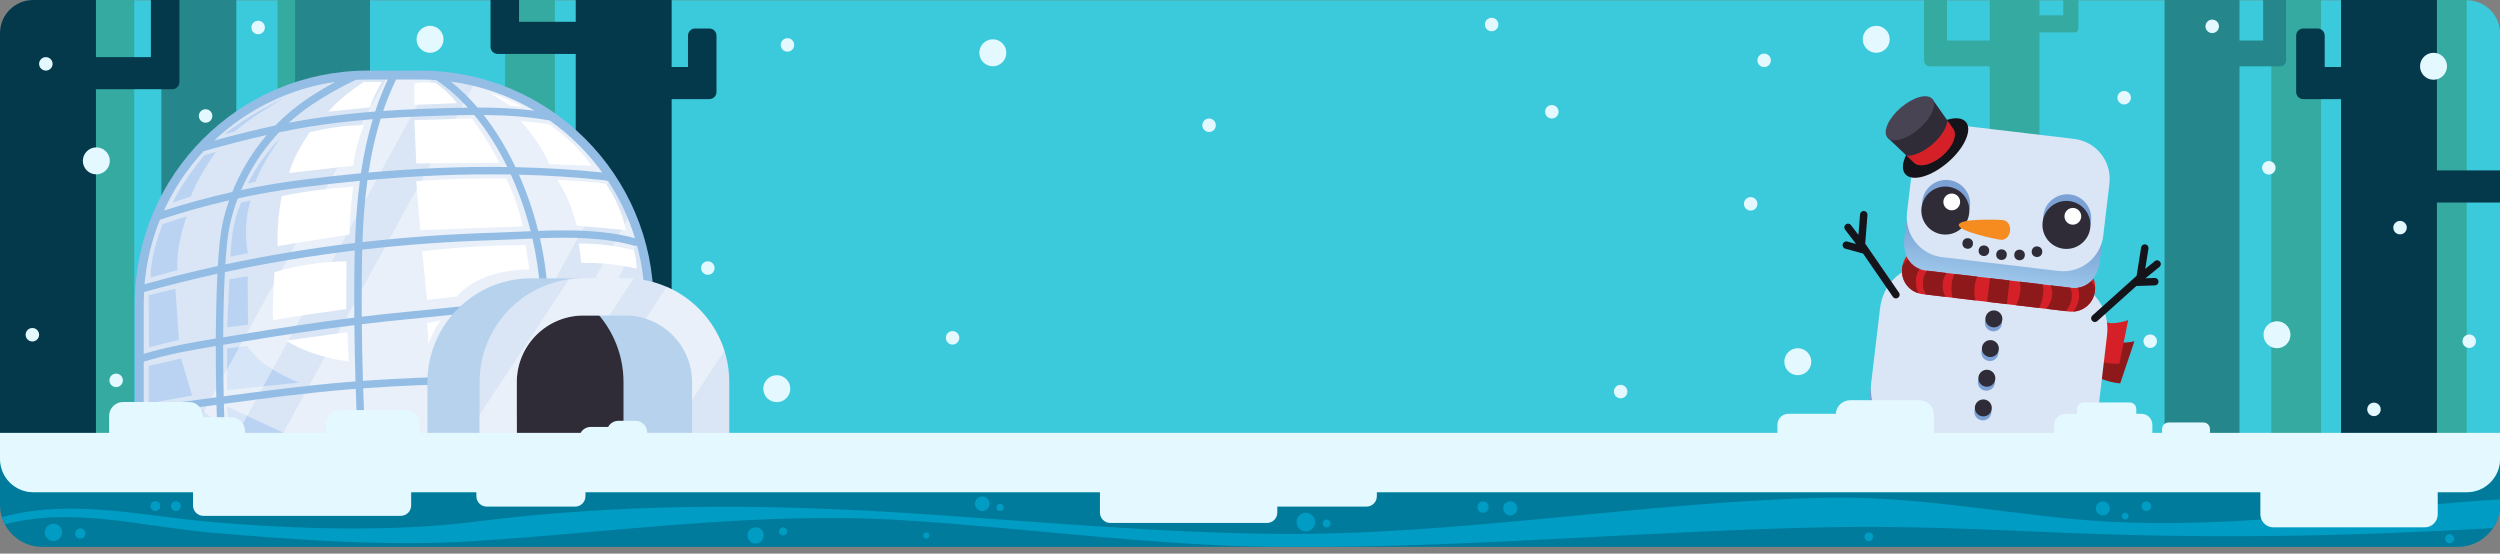 <?xml version="1.0" encoding="UTF-8" standalone="no"?>
<!DOCTYPE svg PUBLIC "-//W3C//DTD SVG 1.1//EN" "http://www.w3.org/Graphics/SVG/1.1/DTD/svg11.dtd">
<svg width="100%" height="100%" viewBox="0 0 280 62" version="1.1" xmlns="http://www.w3.org/2000/svg" xmlns:xlink="http://www.w3.org/1999/xlink" xml:space="preserve" xmlns:serif="http://www.serif.com/" style="fill-rule:evenodd;clip-rule:evenodd;stroke-linejoin:round;stroke-miterlimit:2;">
    <rect x="0" y="0" width="280" height="62" fill="#808080" stroke="none"/>
    <g id="banner_30" transform="matrix(1,0,0,1,0,-8.75)">
        <path d="M280,47.751L-0,47.751L-0,65.286C-0,67.888 2.112,70 4.714,70L275.286,70C277.888,70 280,67.888 280,65.286L280,47.751Z" style="fill:#007b9b;"/>
        <path d="M84.627,67.813C85.128,67.813 85.535,68.22 85.535,68.721C85.535,69.223 85.128,69.629 84.627,69.629C84.126,69.629 83.719,69.223 83.719,68.721C83.719,68.22 84.126,67.813 84.627,67.813ZM274.358,68.577C274.635,68.577 274.86,68.802 274.86,69.079C274.86,69.357 274.635,69.582 274.358,69.582C274.08,69.582 273.855,69.357 273.855,69.079C273.855,68.802 274.08,68.577 274.358,68.577ZM209.308,68.377C209.576,68.377 209.794,68.595 209.794,68.864C209.794,69.132 209.576,69.35 209.308,69.35C209.039,69.35 208.821,69.132 208.821,68.864C208.821,68.595 209.039,68.377 209.308,68.377ZM5.992,67.409C6.528,67.409 6.963,67.844 6.963,68.38C6.963,68.915 6.528,69.35 5.992,69.35C5.456,69.35 5.021,68.915 5.021,68.38C5.021,67.844 5.456,67.409 5.992,67.409ZM103.741,68.377C103.935,68.377 104.092,68.535 104.092,68.728C104.092,68.922 103.935,69.079 103.741,69.079C103.548,69.079 103.391,68.922 103.391,68.728C103.391,68.535 103.548,68.377 103.741,68.377ZM8.991,67.926C9.31,67.926 9.568,68.185 9.568,68.503C9.568,68.821 9.31,69.079 8.991,69.079C8.673,69.079 8.415,68.821 8.415,68.503C8.415,68.185 8.673,67.926 8.991,67.926ZM87.705,67.813C87.956,67.813 88.159,68.017 88.159,68.267C88.159,68.518 87.956,68.721 87.705,68.721C87.454,68.721 87.251,68.518 87.251,68.267C87.251,68.017 87.454,67.813 87.705,67.813ZM146.253,66.176C146.83,66.176 147.299,66.645 147.299,67.222C147.299,67.799 146.83,68.267 146.253,68.267C145.676,68.267 145.208,67.799 145.208,67.222C145.208,66.645 145.676,66.176 146.253,66.176ZM148.579,66.941C148.82,66.941 149.015,67.136 149.015,67.377C149.015,67.618 148.82,67.813 148.579,67.813C148.338,67.813 148.143,67.618 148.143,67.377C148.143,67.136 148.338,66.941 148.579,66.941ZM238.023,66.176C238.234,66.176 238.405,66.348 238.405,66.559C238.405,66.77 238.234,66.941 238.023,66.941C237.812,66.941 237.64,66.77 237.64,66.559C237.64,66.348 237.812,66.176 238.023,66.176ZM235.518,64.905C235.953,64.905 236.306,65.258 236.306,65.693C236.306,66.128 235.953,66.481 235.518,66.481C235.083,66.481 234.73,66.128 234.73,65.693C234.73,65.258 235.083,64.905 235.518,64.905ZM169.144,64.905C169.579,64.905 169.932,65.258 169.932,65.693C169.932,66.128 169.579,66.481 169.144,66.481C168.709,66.481 168.356,66.128 168.356,65.693C168.356,65.258 168.709,64.905 169.144,64.905ZM166.098,64.905C166.449,64.905 166.734,65.19 166.734,65.541C166.734,65.891 166.449,66.176 166.098,66.176C165.748,66.176 165.463,65.891 165.463,65.541C165.463,65.19 165.748,64.905 166.098,64.905ZM112.006,65.168C112.231,65.168 112.415,65.351 112.415,65.577C112.415,65.803 112.231,65.986 112.006,65.986C111.78,65.986 111.597,65.803 111.597,65.577C111.597,65.351 111.78,65.168 112.006,65.168ZM240.396,64.905C240.695,64.905 240.937,65.147 240.937,65.446C240.937,65.744 240.695,65.986 240.396,65.986C240.098,65.986 239.856,65.744 239.856,65.446C239.856,65.147 240.098,64.905 240.396,64.905ZM19.694,64.888C19.997,64.888 20.243,65.134 20.243,65.437C20.243,65.74 19.997,65.986 19.694,65.986C19.391,65.986 19.145,65.74 19.145,65.437C19.145,65.134 19.391,64.888 19.694,64.888ZM17.399,64.888C17.702,64.888 17.948,65.134 17.948,65.437C17.948,65.74 17.702,65.986 17.399,65.986C17.097,65.986 16.851,65.74 16.851,65.437C16.851,65.134 17.097,64.888 17.399,64.888ZM110.016,64.35C110.467,64.35 110.834,64.717 110.834,65.168C110.834,65.62 110.467,65.986 110.016,65.986C109.565,65.986 109.198,65.62 109.198,65.168C109.198,64.717 109.565,64.35 110.016,64.35Z" style="fill:#009cc4;"/>
        <path d="M0.21,66.679C0.295,66.956 0.406,67.223 0.539,67.476C8.314,65.454 15.83,67.762 24.194,68.455C33.58,69.234 43.544,69.958 52.929,69.366C69.143,68.344 84.895,66.002 101.135,67.017C115.174,67.894 129.257,69.895 143.323,70L148.177,70C166.984,69.865 185.255,68.234 204.102,67.813C213.507,67.603 222.634,68.073 231.961,68.449C248.709,69.125 263.429,68.795 279.209,67.9C279.708,67.151 280,66.252 280,65.286L280,64.681C263.925,65.675 248.364,68.415 232.187,66.88C222.862,65.996 213.891,64.286 204.453,64.496C183.998,64.953 163.757,68.697 143.235,68.543C129.184,68.438 115.211,67.061 101.187,66.185C84.912,65.168 69.217,65.138 53.066,67.197C44.372,68.305 33.589,68.04 24.244,67.265C15.741,66.56 8.111,64.514 0.21,66.679Z" style="fill:#009cc4;"/>
        <g transform="matrix(-0.893,-1.09389e-16,8.74808e-17,-0.714,285.834,65.897)">
            <path d="M320,8.028C320,5.159 318.138,2.83 315.844,2.83L10.688,2.83C8.394,2.83 6.532,5.159 6.532,8.028L6.532,74.803C6.532,77.671 8.394,80 10.688,80L315.844,80C318.138,80 320,77.671 320,74.803L320,8.028Z" style="fill:#3bcadc;"/>
        </g>
        <g>
            <rect x="31.082" y="8.75" width="5.573" height="50.125" style="fill:#35aaa0;"/>
            <rect x="9.457" y="8.75" width="5.573" height="50.125" style="fill:#35aaa0;"/>
            <path d="M215.494,8.75L218.062,8.75L218.062,13.287L222.851,13.287L222.851,8.75L228.424,8.75L228.424,10.47L231.089,10.47L231.089,8.75L232.783,8.75L232.783,11.952C232.783,12.186 232.593,12.375 232.359,12.375L228.424,12.375L228.424,58.875L222.851,58.875L222.851,32.574L221.117,32.574C220.971,32.574 220.852,32.455 220.852,32.309L220.852,30.236C220.852,30.09 220.971,29.971 221.117,29.971L221.647,29.971C221.794,29.971 221.913,30.09 221.913,30.236L221.913,31.38L222.851,31.38L222.851,16.177L216.136,16.177C215.782,16.177 215.494,15.89 215.494,15.535L215.494,8.75Z" style="fill:#35aaa0;"/>
            <rect x="254.384" y="8.75" width="5.573" height="50.125" style="fill:#35aaa0;"/>
            <rect x="270.699" y="8.75" width="5.573" height="50.125" style="fill:#35aaa0;"/>
            <rect x="56.572" y="8.75" width="5.573" height="50.125" style="fill:#35aaa0;"/>
            <path d="M54.939,8.75L58.133,8.75L58.133,11.193L64.483,11.193L64.483,8.75L75.225,8.75L75.225,16.256L77.054,16.256L77.054,12.74C77.054,12.3 77.411,11.942 77.852,11.942L79.449,11.942C79.89,11.942 80.248,12.3 80.248,12.74L80.248,19.053C80.248,19.494 79.89,19.852 79.449,19.852L75.225,19.852L75.225,58.875L64.483,58.875L64.483,14.789L55.738,14.789C55.297,14.789 54.939,14.431 54.939,13.99L54.939,8.75Z" style="fill:#04384b;"/>
            <path d="M262.194,8.75L272.936,8.75L272.936,27.835L280,27.835L280,31.431L272.936,31.431L272.936,58.875L262.194,58.875L262.194,19.852L257.97,19.852C257.529,19.852 257.171,19.494 257.171,19.053L257.171,12.74C257.171,12.3 257.529,11.942 257.97,11.942L259.567,11.942C260.008,11.942 260.366,12.3 260.366,12.74L260.366,16.256L262.194,16.256L262.194,8.75Z" style="fill:#04384b;"/>
            <rect x="18.075" y="8.75" width="8.393" height="50.125" style="fill:#25878b;"/>
            <path d="M242.432,8.75L242.432,58.875L250.825,58.875L250.825,16.177L255.399,16.177C255.753,16.177 256.041,15.89 256.041,15.535L256.041,8.75L253.473,8.75L253.473,13.287L250.825,13.287L250.825,8.75L242.432,8.75Z" style="fill:#25878b;"/>
            <rect x="33.05" y="8.75" width="8.393" height="50.125" style="fill:#25878b;"/>
            <path d="M16.9,8.75L16.9,15.148L10.743,15.148L10.743,8.75L3.713,8.75C1.664,8.75 -0,10.414 0,12.463L0,58.875L10.743,58.875L10.743,18.744L19.296,18.744C19.736,18.744 20.094,18.386 20.094,17.945L20.094,8.75L16.9,8.75Z" style="fill:#04384b;"/>
        </g>
        <g transform="matrix(0.118,0.014,-0.014,0.118,208.428,18.66)">
            <path d="M250.49,201.32C250.49,201.32 261.36,209.08 268.83,209.08C274.002,208.912 279.118,207.955 284,206.24L275.39,247.24C275.39,247.24 245.51,248.91 236.9,229.24" style="fill:#8e191b;fill-rule:nonzero;"/>
            <path d="M242,186.4C242,186.4 253.75,192.75 261.16,191.82C266.271,191.012 271.228,189.427 275.86,187.12L272.42,228.89C272.42,228.89 242.98,234.26 232,215.89" style="fill:#d62027;fill-rule:nonzero;"/>
            <path d="M217.74,345L82.26,345C60.21,345 42.34,325.12 42.34,300.59L42.34,276.43L257.66,276.43L257.66,300.59C257.66,325.12 239.79,345 217.74,345Z" style="fill:url(#_Linear1);fill-rule:nonzero;"/>
            <path d="M217.79,159.15L82.21,159.15C60.15,159.15 42.27,179.03 42.27,203.56L42.27,274.44C42.27,298.97 60.15,318.86 82.21,318.86L217.79,318.86C239.85,318.86 257.73,298.97 257.73,274.44L257.73,203.56C257.73,179 239.85,159.15 217.79,159.15Z" style="fill:#dae6f5;fill-rule:nonzero;"/>
            <path d="M205,172.82L95,172.82C74.233,172.793 57.16,155.697 57.16,134.93C57.16,134.913 57.16,134.897 57.16,134.88L57.16,119.52L242.86,119.52L242.86,134.88C242.86,134.897 242.86,134.913 242.86,134.93C242.86,155.705 225.775,172.804 205,172.82Z" style="fill:url(#_Linear2);fill-rule:nonzero;"/>
            <path d="M243.12,61.46C243.12,40.52 226.12,23.52 205.18,23.52L94.82,23.52C73.88,23.52 56.88,40.52 56.88,61.46L56.88,110.92C56.88,131.86 73.88,148.86 94.82,148.86L205.18,148.86C226.12,148.86 243.12,131.86 243.12,110.92L243.12,61.46Z" style="fill:#dae6f5;"/>
            <circle cx="207.47" cy="98.6" r="22.63" style="fill:#7ca1d5;"/>
            <circle cx="92.53" cy="98.6" r="22.63" style="fill:#7ca1d5;"/>
            <circle cx="207.47" cy="104.88" r="22.63" style="fill:#2f2c38;"/>
            <circle cx="92.53" cy="104.88" r="22.63" style="fill:#2f2c38;"/>
            <path d="M155.37,116.77C155.37,121.94 151.94,126.13 147.7,126.13C143.46,126.13 106.7,123.02 106.7,116.77C106.7,110.52 143.44,107.41 147.7,107.41C151.96,107.41 155.37,111.6 155.37,116.77Z" style="fill:#f68b1f;fill-rule:nonzero;"/>
            <circle cx="150" cy="139.92" r="4.99" style="fill:#2f2c38;"/>
            <circle cx="166.92" cy="138.21" r="4.99" style="fill:#2f2c38;"/>
            <circle cx="182.88" cy="133.22" r="4.99" style="fill:#2f2c38;"/>
            <circle cx="133.08" cy="138.21" r="4.99" style="fill:#2f2c38;"/>
            <circle cx="117.12" cy="133.22" r="4.99" style="fill:#2f2c38;"/>
            <circle cx="212.51" cy="96.11" r="7.9" style="fill:#fff;"/>
            <circle cx="97.57" cy="96.11" r="7.9" style="fill:#fff;"/>
            <g transform="matrix(0.675,-0.738,0.738,0.675,-10.14,71.85)">
                <ellipse cx="76.43" cy="47.42" rx="37.66" ry="17.78" style="fill:#15141a;"/>
            </g>
            <path d="M90.43,27.05C95.8,31.95 92.75,44.05 83.63,54.05C74.51,64.05 62.76,68.1 57.4,63.2L30.26,43L67.87,1.84L90.43,27.05Z" style="fill:#2f2c38;fill-rule:nonzero;"/>
            <g transform="matrix(0.675,-0.738,0.738,0.675,-0.58,43.52)">
                <ellipse cx="49.07" cy="22.42" rx="27.88" ry="13.16" style="fill:#484454;"/>
            </g>
            <path d="M73,44.31C65.41,52.64 56.52,57.68 50.2,57.84L57.4,63.2C62.76,68.1 74.5,63.98 83.63,54C92.76,44.02 95.8,32 90.43,27.05L84.43,20.36C84.85,26.67 80.64,36 73,44.31Z" style="fill:#d62027;fill-rule:nonzero;"/>
            <path d="M58.21,186.83L21.21,144.74L20.13,117.69C20.055,115.823 18.499,114.327 16.63,114.327C14.708,114.327 13.127,115.908 13.127,117.83C13.127,117.877 13.128,117.923 13.13,117.97L13.9,137.32L6,129.18C5.335,128.385 4.351,127.924 3.314,127.924C1.394,127.924 -0.186,129.504 -0.186,131.424C-0.186,132.429 0.247,133.386 1,134.05L12.64,146.05L4,144.75C3.889,144.739 3.778,144.734 3.667,144.734C1.747,144.734 0.167,146.314 0.167,148.234C0.167,149.904 1.361,151.352 3,151.67L19.23,154.15C19.41,154.165 19.59,154.165 19.77,154.15C19.91,154.16 20.05,154.16 20.19,154.15L53,191.45C53.664,192.206 54.623,192.64 55.63,192.64C57.55,192.64 59.13,191.06 59.13,189.14C59.13,188.29 58.821,187.469 58.26,186.83L58.21,186.83Z" style="fill:#15141a;fill-rule:nonzero;"/>
            <path d="M241.79,186.83L278.79,144.74L279.87,117.69C279.945,115.823 281.501,114.327 283.37,114.327C285.292,114.327 286.873,115.908 286.873,117.83C286.873,117.877 286.872,117.923 286.87,117.97L286.1,137.32L294,129.18C294.665,128.385 295.649,127.924 296.686,127.924C298.606,127.924 300.186,129.504 300.186,131.424C300.186,132.429 299.753,133.386 299,134.05L287.36,146.05L295.96,144.73C296.135,144.703 296.313,144.69 296.49,144.69C298.41,144.69 299.99,146.27 299.99,148.19C299.99,149.911 298.721,151.389 297.02,151.65L280.79,154.13C280.61,154.145 280.43,154.145 280.25,154.13C280.11,154.14 279.97,154.14 279.83,154.13L247.04,191.43C246.376,192.186 245.417,192.62 244.41,192.62C242.49,192.62 240.91,191.04 240.91,189.12C240.91,188.27 241.219,187.449 241.78,186.81L241.79,186.83Z" style="fill:#15141a;fill-rule:nonzero;"/>
            <path d="M238.74,152C234.764,158.979 227.302,163.279 219.27,163.22L80.73,163.22C72.698,163.279 65.236,158.979 61.26,152C59.66,154.825 58.749,157.987 58.6,161.23L58.55,161.23L58.55,165.23L58.6,165.23C59.1,176.59 68.8,185.67 80.73,185.67L219.27,185.67C231.2,185.67 240.9,176.59 241.4,165.23L241.4,161.23C241.251,157.987 240.34,154.825 238.74,152Z" style="fill:#d62027;fill-rule:nonzero;"/>
            <path d="M102.15,185.64C99.607,181.843 98.218,177.389 98.15,172.82C98.126,169.437 99.025,166.11 100.75,163.2L82,163.2C80.279,166.111 79.383,169.438 79.41,172.82C79.478,177.389 80.868,181.843 83.41,185.64L102.15,185.64Z" style="fill:#8e191b;fill-rule:nonzero;"/>
            <path d="M76.54,185.25C74.062,181.304 72.719,176.75 72.66,172.09C72.621,168.738 73.426,165.43 75,162.47C70.126,161.232 65.815,158.371 62.78,154.36C61.146,156.408 59.75,158.636 58.62,161C58.615,161.087 58.615,161.173 58.62,161.26L58.57,161.26L58.57,165.26L58.62,165.26C59.23,175.24 66.686,183.558 76.54,185.25Z" style="fill:#8e191b;fill-rule:nonzero;"/>
            <path d="M225,162.47C226.581,165.428 227.392,168.736 227.36,172.09C227.301,176.75 225.958,181.304 223.48,185.25C233.354,183.552 240.817,175.202 241.4,165.2L241.4,161.2C241.405,161.113 241.405,161.027 241.4,160.94C240.26,158.593 238.858,156.382 237.22,154.35C234.187,158.364 229.876,161.229 225,162.47Z" style="fill:#8e191b;fill-rule:nonzero;"/>
            <path d="M128.36,172.82C128.325,169.552 128.835,166.3 129.87,163.2L108.15,163.2C107.115,166.3 106.605,169.552 106.64,172.82C106.642,177.201 107.442,181.545 109,185.64L130.72,185.64C129.162,181.545 128.362,177.201 128.36,172.82Z" style="fill:#8e191b;fill-rule:nonzero;"/>
            <path d="M216.54,185.64C219.082,181.843 220.472,177.389 220.54,172.82C220.582,169.443 219.704,166.116 218,163.2L199.29,163.2C201.015,166.11 201.914,169.437 201.89,172.82C201.822,177.389 200.433,181.843 197.89,185.64L216.54,185.64Z" style="fill:#8e191b;fill-rule:nonzero;"/>
            <path d="M191,185.64C192.554,181.545 193.351,177.2 193.35,172.82C193.385,169.552 192.875,166.3 191.84,163.2L170.13,163.2C171.165,166.3 171.675,169.552 171.64,172.82C171.641,177.2 170.844,181.545 169.29,185.64L191,185.64Z" style="fill:#8e191b;fill-rule:nonzero;"/>
            <path d="M160.47,185.64L160.47,163.2L141.85,163.2L141.85,185.64L160.47,185.64Z" style="fill:#8e191b;fill-rule:nonzero;"/>
            <circle cx="150" cy="204.63" r="8.06" style="fill:#7ca1d5;"/>
            <circle cx="150" cy="200.89" r="8" style="fill:#2f2c38;"/>
            <circle cx="150" cy="232.79" r="8.06" style="fill:#7ca1d5;"/>
            <circle cx="150" cy="229.06" r="8" style="fill:#2f2c38;"/>
            <circle cx="150" cy="260.96" r="8.06" style="fill:#7ca1d5;"/>
            <circle cx="150" cy="257.23" r="8" style="fill:#2f2c38;"/>
            <circle cx="150" cy="289.13" r="8.06" style="fill:#7ca1d5;"/>
            <circle cx="150" cy="285.4" r="8" style="fill:#2f2c38;"/>
        </g>
        <g>
            <path d="M15.706,58.875L72.595,58.875C72.668,58.091 72.705,57.294 72.705,56.489L72.705,42.757C72.705,28.628 61.234,17.157 47.105,17.157L41.196,17.157C27.067,17.157 15.596,28.628 15.596,42.757L15.596,56.489C15.596,57.294 15.633,58.091 15.706,58.875Z" style="fill:#dae6f5;"/>
            <path d="M25.439,54.297L25.636,57.999L33.222,57.894L25.439,54.297ZM21.521,54.782L22.469,54.587L24.042,55.814L21.521,56.352L21.521,54.782ZM16.654,49.73L20.285,48.906L21.521,53.045L16.654,53.928L16.654,49.73ZM25.439,47.779L25.439,52.439L33.472,51.601C31.001,50.56 28.831,49.297 27.668,47.493L25.439,47.779ZM16.654,41.825L19.641,41.089L20.042,46.815L16.689,47.639L16.654,41.825ZM25.439,45.404L27.773,45.117L27.741,39.688L25.69,40.032L25.439,45.404ZM16.865,39.838C16.865,37.852 17.494,35.77 18.212,33.844L20.907,32.968C20.231,34.981 19.801,36.77 19.851,39.008L16.865,39.838ZM25.817,37.496L27.773,37.113C27.413,35.288 27.471,33.144 28.064,31.183L27.017,31.438C26.195,33.266 25.889,35.328 25.817,37.496ZM19.34,31.438L21.37,30.758C21.996,29.126 23.013,27.454 24.184,25.767L22.866,26.134C21.523,27.849 20.348,29.388 19.34,31.438ZM27.773,29.295L28.596,29.116C29.25,27.447 30.265,25.778 31.464,24.109C29.98,25.68 28.712,27.384 27.773,29.295ZM25.114,23.796L26.291,23.485C27.958,22.032 30.015,20.795 32.079,19.562C29.621,20.803 27.222,22.118 25.114,23.796Z" style="fill:#bad3f2;"/>
            <path d="M32.057,46.895L38.903,45.958L39.062,49.253C36.019,48.797 33.752,47.98 32.057,46.895ZM47.836,44.923L48.001,47.296C48.334,46.245 48.818,45.345 49.367,44.62L47.836,44.923ZM38.778,43.37L38.805,38.016C35.982,38.066 33.29,38.467 30.736,39.235C30.736,39.235 30.399,44.825 30.642,44.637C30.884,44.448 38.778,43.37 38.778,43.37ZM58.85,36.186L59.298,38.921C55.843,38.993 52.982,39.906 51.141,41.962L47.841,42.339L47.275,36.893C50.958,36.458 54.814,36.219 58.85,36.186ZM71.008,36.774C71.189,37.462 71.31,38.15 71.298,38.838C69.332,38.366 67.265,38.174 65.106,38.186L64.834,36.031C66.892,36.012 68.95,36.262 71.008,36.774ZM31.096,36.312C31.017,34.66 31.202,32.372 31.554,30.72C33.736,30.244 36.397,29.888 39.556,29.642C39.321,31.528 39.171,33.329 39.152,35L31.096,36.312ZM67.871,29.336C68.969,30.987 69.714,32.716 70.117,34.522L64.584,34.015C64.116,32.203 63.458,30.467 62.411,28.887C64.02,29.004 66.252,29.06 67.871,29.336ZM56.7,28.731C57.499,30.369 58.113,32.166 58.559,34.106L47.074,34.522L46.622,29.051C49.899,28.78 53.272,28.7 56.7,28.731ZM32.371,28.123L39.556,27.304C39.763,25.716 40.203,24.207 40.755,22.734C38.221,22.855 36.926,23.051 34.68,23.553C33.711,25.021 32.872,26.432 32.371,28.123ZM61.525,27.135L66.264,27.316C65.076,25.651 63.549,24.077 61.457,22.654L58.288,22.292C59.676,23.822 60.801,25.424 61.525,27.135ZM52.845,22.014C53.987,23.564 55.019,25.222 55.955,26.978L46.622,27.055L46.414,22.207L52.845,22.014ZM36.758,21.258L41.435,20.775C41.738,19.802 42.225,18.855 42.787,17.919L40.755,17.919C39.145,18.98 37.78,20.087 36.758,21.258ZM57.153,20.582L58.559,20.727C57.355,20.037 56.11,19.534 54.842,19.133L57.153,20.582ZM46.414,20.493L51.184,20.304C50.588,19.545 49.826,18.786 48.782,18.028C47.91,17.968 47.074,17.944 46.414,18.097L46.414,20.493Z" style="fill:#fff;"/>
            <path d="M43.476,17.157L20.632,58.875L25.742,58.875L48.563,17.198C48.079,17.171 47.593,17.157 47.105,17.157L43.476,17.157ZM53.262,17.904L30.828,58.875L51.869,58.875L68.44,28.613C64.946,23.355 59.562,19.462 53.262,17.904ZM70.626,32.642L56.261,58.875L58.844,58.875L71.654,35.48C71.366,34.509 71.022,33.561 70.626,32.642Z" style="fill:#fff;fill-opacity:0.4;"/>
            <path d="M15.096,54.568C15.046,54.646 15.021,54.74 15.033,54.839C15.04,54.905 15.062,54.965 15.096,55.016L15.096,56.489C15.096,57.31 15.134,58.122 15.208,58.922C15.232,59.179 15.447,59.375 15.706,59.375L72.595,59.375C72.853,59.375 73.069,59.179 73.093,58.922C73.167,58.122 73.205,57.31 73.205,56.489L73.205,51.587C74.338,51.611 75.471,51.663 76.602,51.758C76.831,51.778 77.033,51.607 77.052,51.378C77.071,51.149 76.901,50.947 76.672,50.928C75.518,50.83 74.362,50.779 73.205,50.754L73.205,43.671C73.397,43.66 73.561,43.517 73.592,43.32C73.628,43.092 73.472,42.879 73.245,42.844L73.205,42.838L73.205,42.757C73.205,28.352 61.51,16.657 47.105,16.657L41.196,16.657C26.791,16.657 15.096,28.352 15.096,42.757L15.096,54.568ZM24.244,54.091C21.531,54.455 18.817,54.818 16.096,55.136L16.096,56.489C16.096,57.124 16.119,57.753 16.166,58.375L24.42,58.375C24.352,57.387 24.289,55.884 24.244,54.091ZM39.841,52.3C39.59,52.32 39.339,52.339 39.089,52.36C34.391,52.741 29.731,53.355 25.072,53.98C25.119,55.836 25.185,57.384 25.255,58.375L40.088,58.375C39.988,56.348 39.905,54.324 39.841,52.3ZM72.205,51.572C69.591,51.549 66.974,51.642 64.364,51.641C56.443,51.637 48.574,51.671 40.673,52.239C40.738,54.282 40.821,56.327 40.922,58.375L72.135,58.375C72.181,57.753 72.205,57.124 72.205,56.489L72.205,51.572ZM24.168,47.505C21.446,47.951 18.714,48.444 16.096,49.256L16.096,54.297C18.81,53.979 21.517,53.616 24.224,53.253C24.187,51.501 24.165,49.525 24.168,47.505ZM39.69,45.162C35.566,45.677 31.469,46.304 27.342,46.991C26.564,47.12 25.781,47.245 24.996,47.371C24.992,49.395 25.014,51.38 25.052,53.142C29.695,52.52 34.339,51.909 39.021,51.529C39.286,51.508 39.551,51.487 39.815,51.467C39.753,49.366 39.711,47.265 39.69,45.162ZM72.205,43.535C63.516,42.362 54.469,43.671 45.825,44.486C44.049,44.653 42.283,44.846 40.522,45.059C40.543,47.176 40.585,49.291 40.647,51.405C48.558,50.838 56.435,50.804 64.365,50.808C66.974,50.809 69.592,50.717 72.205,50.74L72.205,43.535ZM24.349,39.407C21.593,40.015 18.852,40.698 16.129,41.461C16.107,41.889 16.096,42.322 16.096,42.757L16.096,48.385C18.719,47.593 21.451,47.105 24.171,46.661C24.185,44.157 24.238,41.625 24.349,39.407ZM39.731,36.806C34.846,37.393 29.994,38.193 25.186,39.225C25.069,41.438 25.013,43.992 24.999,46.527C25.737,46.408 26.473,46.29 27.205,46.169C31.376,45.475 35.515,44.842 39.683,44.323C39.671,42.713 39.671,41.101 39.685,39.486C39.692,38.597 39.706,37.703 39.731,36.806ZM71.354,36.259C71.267,36.298 71.167,36.308 71.069,36.279C67.773,35.337 64.068,35.304 60.476,35.432C60.916,37.366 61.195,39.275 61.31,41.077C61.325,41.307 61.15,41.505 60.921,41.52C60.691,41.534 60.493,41.36 60.478,41.13C60.363,39.324 60.081,37.407 59.633,35.464C58.147,35.526 56.69,35.605 55.296,35.648C50.361,35.799 45.447,36.147 40.567,36.708C40.541,37.639 40.526,38.568 40.518,39.493C40.505,41.072 40.504,42.647 40.515,44.221C42.252,44.011 43.994,43.822 45.747,43.656C54.415,42.839 63.487,41.54 72.205,42.694C72.199,40.469 71.903,38.312 71.354,36.259ZM25.662,31.187C23.076,31.782 20.508,32.5 18.004,33.331C17.976,33.341 17.949,33.347 17.921,33.35C17.004,35.614 16.407,38.043 16.189,40.579C18.909,39.823 21.645,39.146 24.396,38.544C24.514,36.545 24.685,34.863 24.923,33.781C25.116,32.901 25.364,32.035 25.662,31.187ZM40.304,29.003C38.069,29.215 35.843,29.467 33.632,29.754C31.309,30.055 28.964,30.463 26.628,30.971C26.26,31.943 25.961,32.942 25.737,33.96C25.514,34.974 25.351,36.521 25.235,38.362C30.036,37.34 34.88,36.545 39.757,35.964C39.839,33.641 39.999,31.309 40.304,29.003ZM57.213,28.295C51.856,28.202 46.48,28.445 41.152,28.925C40.84,31.223 40.677,33.549 40.594,35.866C45.457,35.311 50.353,34.965 55.27,34.815C56.611,34.774 58.01,34.701 59.434,34.642C58.891,32.505 58.15,30.352 57.213,28.295ZM67.42,28.905C67.406,28.905 67.392,28.904 67.378,28.903C64.309,28.58 61.22,28.39 58.122,28.314C59.03,30.363 59.75,32.496 60.279,34.61C63.943,34.478 67.734,34.497 71.116,35.427C70.418,33.14 69.401,30.992 68.119,29.033C67.896,28.962 67.663,28.92 67.42,28.905ZM29.875,23.872C27.441,24.42 24.983,25.066 22.806,25.681C20.99,27.636 19.481,29.881 18.357,32.339C20.864,31.528 23.432,30.829 26.014,30.253C26.945,27.937 28.257,25.778 29.875,23.872ZM41.75,22.099C39.411,22.288 37.086,22.555 34.723,22.927C33.613,23.102 32.448,23.321 31.263,23.57C31.132,23.708 31.003,23.848 30.877,23.99C29.274,25.787 27.96,27.834 27.007,30.038C29.182,29.579 31.363,29.208 33.525,28.928C35.812,28.631 38.113,28.371 40.422,28.155C40.727,26.104 41.154,24.077 41.75,22.099ZM53.11,21.628C51.071,21.635 49.041,21.715 47.077,21.789C45.582,21.845 44.108,21.923 42.64,22.03C42.025,24.003 41.586,26.027 41.274,28.077C46.432,27.618 51.633,27.382 56.817,27.456C55.791,25.351 54.554,23.367 53.11,21.628ZM54.17,21.631C55.555,23.397 56.745,25.382 57.736,27.472C60.988,27.541 64.234,27.734 67.458,28.073C65.828,25.82 63.834,23.847 61.561,22.241C59.168,21.81 56.67,21.655 54.17,21.631ZM30.838,22.808C31.938,21.672 33.164,20.659 34.474,19.775C35.291,19.224 36.405,18.544 37.56,17.919C32.348,18.676 27.653,21.038 23.992,24.487C26.164,23.895 28.532,23.299 30.838,22.808ZM42.02,21.241C42.42,20.024 42.888,18.828 43.436,17.657L41.196,17.657C40.754,17.657 40.315,17.668 39.88,17.691C38.168,18.457 36.193,19.621 34.94,20.466C34.029,21.08 33.161,21.759 32.35,22.5C33.115,22.352 33.866,22.219 34.593,22.104C37.091,21.711 39.547,21.434 42.02,21.241ZM52.391,20.801C51.318,19.624 50.142,18.582 48.863,17.718C48.283,17.678 47.696,17.657 47.105,17.657L44.358,17.657C43.803,18.805 43.327,19.98 42.92,21.175C44.284,21.079 45.656,21.008 47.046,20.956C48.789,20.891 50.584,20.821 52.391,20.801ZM59.865,21.143C57.047,19.475 53.877,18.342 50.494,17.884C51.569,18.74 52.567,19.72 53.486,20.795C55.627,20.797 57.774,20.884 59.865,21.143Z" style="fill:#93bde4;"/>
            <g>
                <path d="M65.238,39.92L59.505,39.92C53.085,39.92 47.873,45.132 47.873,51.552L47.873,57.791C47.873,58.157 47.89,58.519 47.923,58.875L65.238,58.875L65.238,39.92Z" style="fill:#b7d2ed;"/>
                <path d="M58.966,42.975L56.556,44.867L56.556,58.875L71.727,58.875L71.727,42.975L58.966,42.975Z" style="fill:#2f2c38;"/>
                <path d="M66.055,42.975C68.377,45.103 69.833,48.159 69.833,51.552L69.833,57.791C69.833,58.157 69.816,58.519 69.783,58.875L79.476,58.875L78.444,47.865L71.727,42.975L66.055,42.975Z" style="fill:#b7d2ed;"/>
                <path d="M57.895,58.875L53.763,58.875C53.73,58.519 53.713,58.157 53.713,57.791L53.713,51.552C53.713,45.132 58.925,39.92 65.344,39.92L70.049,39.92C76.468,39.92 81.68,45.132 81.68,51.552L81.68,57.791C81.68,58.157 81.663,58.519 81.63,58.875L77.505,58.875L77.514,54.709L77.514,51.552C77.514,47.432 74.169,44.087 70.049,44.087C70.049,44.087 65.344,44.087 65.344,44.087C61.224,44.087 57.879,47.432 57.879,51.552L57.879,54.709L57.895,58.875Z" style="fill:#dae6f5;"/>
                <path d="M63.728,40.032C64.257,39.958 64.796,39.92 65.344,39.92L70.049,39.92C70.357,39.92 70.662,39.932 70.964,39.956L68.238,44.087L65.344,44.087C61.224,44.087 57.879,47.432 57.879,51.552L57.879,54.709L57.895,58.875L53.763,58.875C53.73,58.519 53.713,58.157 53.713,57.791L53.713,55.214L63.728,40.032ZM74.675,40.878C77.737,42.208 80.116,44.818 81.137,48.031L77.514,53.524L77.514,51.552C77.514,48.225 75.333,45.404 72.325,44.441L74.675,40.878Z" style="fill:#fff;fill-opacity:0.4;"/>
            </g>
        </g>
        <path d="M205.613,55.097L200.295,55.097C199.62,55.097 199.071,55.646 199.071,56.321L199.071,57.232L72.49,57.232L72.49,57.195C72.49,56.469 71.9,55.88 71.174,55.88L69.265,55.88C68.767,55.88 68.333,56.157 68.11,56.566L66.173,56.566C65.683,56.566 65.255,56.834 65.029,57.232L46.997,57.232L46.997,56.241C46.997,55.38 46.298,54.681 45.438,54.681L38.056,54.681C37.195,54.681 36.497,55.38 36.497,56.241L36.497,57.232L27.442,57.232L27.442,57.04C27.442,56.179 26.743,55.48 25.882,55.48L22.724,55.48L22.724,55.333C22.724,54.472 22.025,53.774 21.164,53.774L13.782,53.774C12.922,53.774 12.223,54.472 12.223,55.333L12.223,57.232L-0,57.232L-0,60.162C-0,62.211 1.664,63.875 3.713,63.875L21.615,63.875L21.615,65.364C21.615,66.005 22.136,66.525 22.776,66.525L44.889,66.525C45.53,66.525 46.051,66.005 46.051,65.364L46.051,63.875L53.354,63.875L53.354,64.33C53.354,64.971 53.875,65.491 54.515,65.491L64.411,65.491C65.052,65.491 65.572,64.971 65.572,64.33L65.572,63.875L123.194,63.875L123.194,66.161C123.194,66.802 123.714,67.322 124.355,67.322L141.897,67.322C142.538,67.322 143.058,66.802 143.058,66.161L143.058,65.491L153.044,65.491C153.685,65.491 154.206,64.971 154.206,64.33L154.206,63.875L253.161,63.875L253.161,66.356C253.161,67.16 253.814,67.813 254.618,67.813L271.568,67.813C272.373,67.813 273.026,67.16 273.026,66.356L273.026,63.875L276.287,63.875C278.336,63.875 280,62.211 280,60.162L280,57.232L247.517,57.232L247.517,56.805C247.517,56.397 247.186,56.065 246.777,56.065L242.894,56.065C242.485,56.065 242.154,56.397 242.154,56.805L242.154,57.232L241.061,57.232L241.061,56.321C241.061,55.646 240.512,55.097 239.837,55.097L239.264,55.097L239.264,54.565C239.264,54.157 238.933,53.825 238.525,53.825L233.368,53.825C232.96,53.825 232.628,54.157 232.628,54.565L232.628,55.097L231.306,55.097C230.631,55.097 230.082,55.646 230.082,56.321L230.082,57.232L216.59,57.232L216.59,55.18C216.59,54.295 215.871,53.576 214.985,53.576L207.215,53.576C206.358,53.576 205.656,54.251 205.613,55.097Z" style="fill:#e4f9ff;"/>
        <path d="M265.885,53.845C266.302,53.845 266.64,54.184 266.64,54.6C266.64,55.017 266.302,55.356 265.885,55.356C265.468,55.356 265.13,55.017 265.13,54.6C265.13,54.184 265.468,53.845 265.885,53.845ZM87.001,50.772C87.835,50.772 88.512,51.449 88.512,52.282C88.512,53.116 87.835,53.793 87.001,53.793C86.168,53.793 85.491,53.116 85.491,52.282C85.491,51.449 86.168,50.772 87.001,50.772ZM181.513,51.851C181.93,51.851 182.268,52.19 182.268,52.607C182.268,53.023 181.93,53.362 181.513,53.362C181.096,53.362 180.758,53.023 180.758,52.607C180.758,52.19 181.096,51.851 181.513,51.851ZM13.009,50.593C13.426,50.593 13.764,50.931 13.764,51.348C13.764,51.765 13.426,52.103 13.009,52.103C12.592,52.103 12.254,51.765 12.254,51.348C12.254,50.931 12.592,50.593 13.009,50.593ZM201.354,47.751C202.187,47.751 202.864,48.428 202.864,49.261C202.864,50.095 202.187,50.772 201.354,50.772C200.52,50.772 199.843,50.095 199.843,49.261C199.843,48.428 200.52,47.751 201.354,47.751ZM255.024,44.73C255.858,44.73 256.534,45.407 256.534,46.241C256.534,47.074 255.858,47.751 255.024,47.751C254.19,47.751 253.514,47.074 253.514,46.241C253.514,45.407 254.19,44.73 255.024,44.73ZM240.824,46.212C241.241,46.212 241.58,46.55 241.58,46.967C241.58,47.384 241.241,47.722 240.824,47.722C240.407,47.722 240.069,47.384 240.069,46.967C240.069,46.55 240.407,46.212 240.824,46.212ZM276.554,46.212C276.97,46.212 277.309,46.55 277.309,46.967C277.309,47.384 276.97,47.722 276.554,47.722C276.137,47.722 275.798,47.384 275.798,46.967C275.798,46.55 276.137,46.212 276.554,46.212ZM106.688,45.832C107.105,45.832 107.443,46.17 107.443,46.587C107.443,47.004 107.105,47.342 106.688,47.342C106.271,47.342 105.933,47.004 105.933,46.587C105.933,46.17 106.271,45.832 106.688,45.832ZM3.624,45.485C4.041,45.485 4.38,45.824 4.38,46.241C4.38,46.657 4.041,46.996 3.624,46.996C3.208,46.996 2.869,46.657 2.869,46.241C2.869,45.824 3.208,45.485 3.624,45.485ZM79.278,38.016C79.695,38.016 80.033,38.355 80.033,38.771C80.033,39.188 79.695,39.527 79.278,39.527C78.861,39.527 78.523,39.188 78.523,38.771C78.523,38.355 78.861,38.016 79.278,38.016ZM268.804,33.49C269.221,33.49 269.559,33.828 269.559,34.245C269.559,34.662 269.221,35 268.804,35C268.387,35 268.049,34.662 268.049,34.245C268.049,33.828 268.387,33.49 268.804,33.49ZM196.075,30.826C196.491,30.826 196.83,31.164 196.83,31.581C196.83,31.998 196.491,32.336 196.075,32.336C195.658,32.336 195.319,31.998 195.319,31.581C195.319,31.164 195.658,30.826 196.075,30.826ZM254.11,26.787C254.526,26.787 254.865,27.126 254.865,27.543C254.865,27.959 254.526,28.298 254.11,28.298C253.693,28.298 253.354,27.959 253.354,27.543C253.354,27.126 253.693,26.787 254.11,26.787ZM10.791,25.257C11.624,25.257 12.301,25.934 12.301,26.768C12.301,27.601 11.624,28.278 10.791,28.278C9.957,28.278 9.28,27.601 9.28,26.768C9.28,25.934 9.957,25.257 10.791,25.257ZM135.417,22.024C135.833,22.024 136.172,22.362 136.172,22.779C136.172,23.196 135.833,23.534 135.417,23.534C135,23.534 134.661,23.196 134.661,22.779C134.661,22.362 135,22.024 135.417,22.024ZM23.026,20.981C23.443,20.981 23.782,21.319 23.782,21.736C23.782,22.153 23.443,22.491 23.026,22.491C22.61,22.491 22.271,22.153 22.271,21.736C22.271,21.319 22.61,20.981 23.026,20.981ZM173.807,20.513C174.224,20.513 174.563,20.852 174.563,21.269C174.563,21.685 174.224,22.024 173.807,22.024C173.391,22.024 173.052,21.685 173.052,21.269C173.052,20.852 173.391,20.513 173.807,20.513ZM237.906,18.937C238.322,18.937 238.661,19.275 238.661,19.692C238.661,20.109 238.322,20.447 237.906,20.447C237.489,20.447 237.15,20.109 237.15,19.692C237.15,19.275 237.489,18.937 237.906,18.937ZM272.555,14.662C273.388,14.662 274.065,15.339 274.065,16.173C274.065,17.006 273.388,17.683 272.555,17.683C271.721,17.683 271.044,17.006 271.044,16.173C271.044,15.339 271.721,14.662 272.555,14.662ZM5.135,15.147C5.552,15.147 5.89,15.485 5.89,15.902C5.89,16.319 5.552,16.657 5.135,16.657C4.718,16.657 4.38,16.319 4.38,15.902C4.38,15.485 4.718,15.147 5.135,15.147ZM197.585,14.754C198.002,14.754 198.34,15.092 198.34,15.509C198.34,15.926 198.002,16.264 197.585,16.264C197.168,16.264 196.83,15.926 196.83,15.509C196.83,15.092 197.168,14.754 197.585,14.754ZM111.197,13.152C112.031,13.152 112.708,13.828 112.708,14.662C112.708,15.496 112.031,16.173 111.197,16.173C110.364,16.173 109.687,15.496 109.687,14.662C109.687,13.828 110.364,13.152 111.197,13.152ZM48.165,11.641C48.998,11.641 49.675,12.318 49.675,13.152C49.675,13.985 48.998,14.662 48.165,14.662C47.331,14.662 46.654,13.985 46.654,13.152C46.654,12.318 47.331,11.641 48.165,11.641ZM210.138,11.641C210.972,11.641 211.649,12.318 211.649,13.152C211.649,13.985 210.972,14.662 210.138,14.662C209.305,14.662 208.628,13.985 208.628,13.152C208.628,12.318 209.305,11.641 210.138,11.641ZM88.195,13.028C88.611,13.028 88.95,13.366 88.95,13.783C88.95,14.2 88.611,14.538 88.195,14.538C87.778,14.538 87.439,14.2 87.439,13.783C87.439,13.366 87.778,13.028 88.195,13.028ZM28.912,11.074C29.329,11.074 29.668,11.412 29.668,11.829C29.668,12.246 29.329,12.584 28.912,12.584C28.496,12.584 28.157,12.246 28.157,11.829C28.157,11.412 28.496,11.074 28.912,11.074ZM247.769,10.945C248.186,10.945 248.524,11.283 248.524,11.7C248.524,12.117 248.186,12.455 247.769,12.455C247.352,12.455 247.014,12.117 247.014,11.7C247.014,11.283 247.352,10.945 247.769,10.945ZM167.065,10.74C167.482,10.74 167.82,11.079 167.82,11.496C167.82,11.912 167.482,12.251 167.065,12.251C166.648,12.251 166.31,11.912 166.31,11.496C166.31,11.079 166.648,10.74 167.065,10.74Z" style="fill:#e4f9ff;"/>
    </g>
    <defs>
        <linearGradient id="_Linear1" x1="0" y1="0" x2="1" y2="0" gradientUnits="userSpaceOnUse" gradientTransform="matrix(9.53449e-15,-155.71,155.71,9.53449e-15,150,332.23)"><stop offset="0" style="stop-color:#9dc6ea;stop-opacity:1"/><stop offset="0.69" style="stop-color:#416eb5;stop-opacity:1"/><stop offset="1" style="stop-color:#416eb5;stop-opacity:1"/></linearGradient>
        <linearGradient id="_Linear2" x1="0" y1="0" x2="1" y2="0" gradientUnits="userSpaceOnUse" gradientTransform="matrix(7.41095e-15,-121.03,121.03,7.41095e-15,150,163.95)"><stop offset="0" style="stop-color:#9dc6ea;stop-opacity:1"/><stop offset="0.94" style="stop-color:#416eb5;stop-opacity:1"/><stop offset="1" style="stop-color:#416eb5;stop-opacity:1"/></linearGradient>
    </defs>
</svg>
